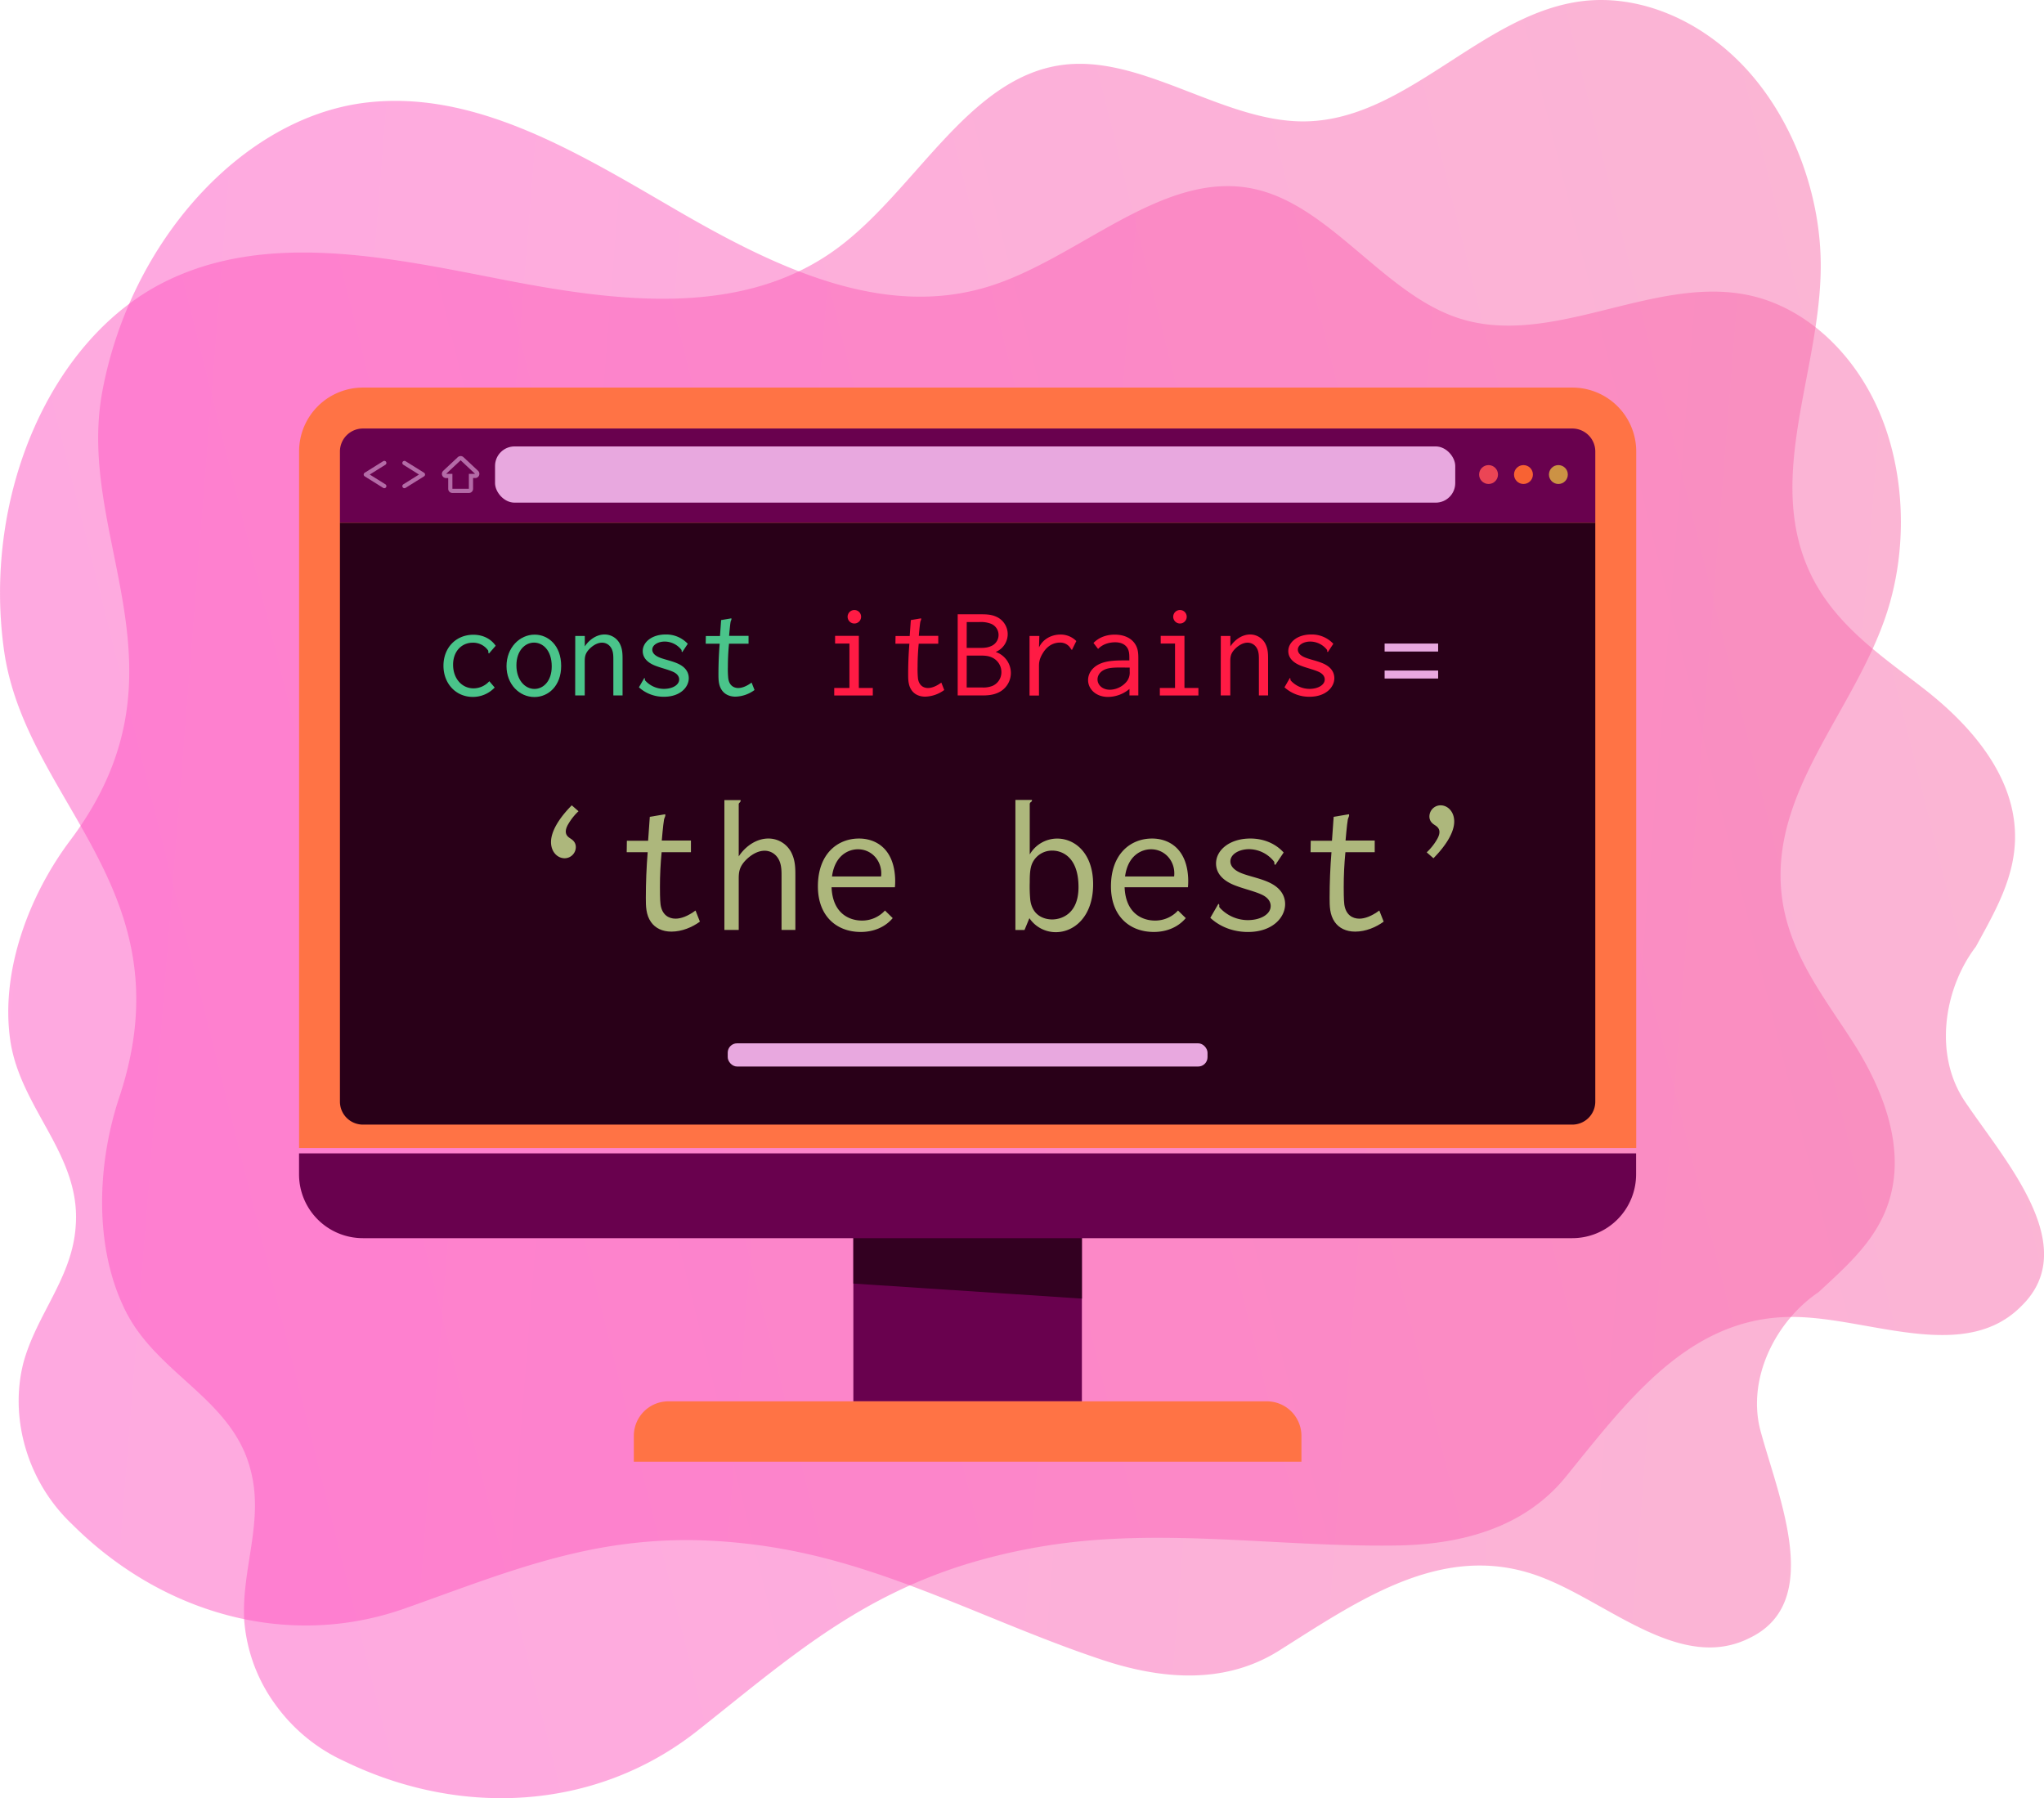 <svg xmlns="http://www.w3.org/2000/svg" xmlns:xlink="http://www.w3.org/1999/xlink" width="1569.37" height="1380.57" viewBox="0 0 1569.37 1380.57">
  <defs>
    <style>
      .a, .b, .k, .l {
        opacity: 0.5;
      }

      .a {
        fill: url(#a);
      }

      .b {
        fill: url(#b);
      }

      .c {
        fill: #ff7345;
      }

      .d {
        fill: #69014e;
      }

      .e {
        fill: #330021;
      }

      .f {
        fill: #290018;
      }

      .g {
        fill: #e8a8df;
      }

      .h {
        fill: #eb4555;
      }

      .i {
        fill: #f86233;
      }

      .j {
        fill: #cc9244;
      }

      .k {
        fill: none;
        stroke: #ffd6ff;
        stroke-linecap: round;
        stroke-linejoin: round;
        stroke-width: 3.22px;
      }

      .m {
        fill: #ffd6ff;
      }

      .n {
        fill: #adb77c;
      }

      .o {
        fill: #4ac48a;
      }

      .p {
        fill: #ff1b44;
      }
    </style>
    <linearGradient id="a" x1="-116.26" y1="519.35" x2="1223.97" y2="519.35" gradientTransform="matrix(1.08, 0.09, -0.1, 1.26, 196.27, 0.3)" gradientUnits="userSpaceOnUse">
      <stop offset="0" stop-color="#ff53c3"/>
      <stop offset="1" stop-color="#f86caa"/>
    </linearGradient>
    <linearGradient id="b" x1="-72.28" y1="1036.13" x2="1429.27" y2="1036.13" gradientTransform="matrix(0.97, -0.24, 0.28, 1.12, -167.92, -327.14)" xlink:href="#a"/>
  </defs>
  <g>
    <g>
      <path class="a" d="M1421.47,798.19c-22.48-34.69-49.62-69-53.79-113.84-7.22-77.66,55.38-138.13,80.19-211.31,17.15-50.61,15.22-110-5.12-157.14s-58.66-81-101.35-89.52c-73.46-14.74-151.08,41.74-222.66,17.5-57.31-19.41-98.35-87.28-157.16-99.11-69.21-13.92-133,53.43-201.92,75-82.42,25.83-166.18-15.4-241.62-59.27S363.43,68.12,279.29,79c-93.65,12.15-179,106.11-200.63,221C57.17,413.93,152,514.74,53.78,645.4,23.07,686.23.11,744.74,7.87,798.6c3.77,26.17,17.44,48.41,29.67,70.79S60.41,914.55,58.07,942c-2.81,39.1-29.75,66.85-40,103.9-5.91,22.84-4.56,46.47,2.23,68.11a131.15,131.15,0,0,0,35,56.18c68.2,68.19,164.93,96.56,255.26,64.8,57.42-20.28,111-42.26,170.63-49.67a364.16,364.16,0,0,1,60.22-2.62,436.29,436.29,0,0,1,58.65,6.37c85.59,15.06,162.36,57.35,245.36,85,44.92,15.07,93.75,19.79,135.94-6.37,63.68-40.11,128.93-86.26,204.27-56,51,20.18,105.55,72.13,157.67,45.88,56.71-27.16,23-106,8.86-157.4-11.89-41.16,11.36-86.06,44.11-108.12,21.87-20.3,44.94-40.12,54.26-70.43C1463.7,878.79,1444,832.87,1421.47,798.19Z"/>
      <path class="b" d="M1478.39,529.78c-33.32-26.13-71-50.27-89.78-92.49-32.43-73,9-152.92,9.34-232.41.24-55-21.07-112.06-56.34-151S1257.81-5,1213.28,1.08c-76.62,10.46-134,91.53-211.94,92.12-62.36.47-124.65-51.64-186-43.3-72.21,9.82-112.57,96.8-172.87,141C570.32,243.84,475,232,386.89,214.84s-181.33-37.64-260,1.35C39.3,259.6-13.38,379.69,3,498.68c16.2,117.92,141.88,183.88,88.51,344-16.67,50-20,114.65,5.19,164.37,12.23,24.16,32.86,41.17,52.13,58.8s37.11,36.17,43.79,63.63c10,39-7.24,75-5.11,114.46a125.89,125.89,0,0,0,24.43,65.44,133,133,0,0,0,52.52,42.81c88.95,43.26,192.78,38.19,270.71-23.14,49.49-39.09,94.72-78.52,150.57-105.83a379.18,379.18,0,0,1,58-22.87,454.88,454.88,0,0,1,59.42-13.59c88.58-14.24,177.46,1,267.62-.19,48.84-.51,98.11-12.39,130.8-52,49.14-60.47,97.85-127.33,181.4-123.32,56.44,2.4,126.75,34.48,169.12-8.61,46.55-45.53-12.17-110.71-42.77-156-25.07-36-17-87.47,7.79-119.95,14.75-27.11,30.82-54.16,30-86.75C1546,593.86,1511.7,555.9,1478.39,529.78Z"/>
    </g>
    <g>
      <path class="c" d="M1256.28,346.62a49,49,0,0,0-49-49.05H278.64a49,49,0,0,0-49,49.05V881.38H1256.28Z"/>
      <g>
        <g>
          <rect class="d" x="655.2" y="946.51" width="175.47" height="129.37"/>
          <polygon class="e" points="830.68 997 655.2 985.45 655.2 946.51 830.67 946.51 830.68 997"/>
        </g>
        <path class="c" d="M513.17,1075.88H972.7a26.53,26.53,0,0,1,26.53,26.53v19.85a0,0,0,0,1,0,0H486.65a0,0,0,0,1,0,0v-19.85a26.53,26.53,0,0,1,26.53-26.53Z"/>
      </g>
      <path class="d" d="M229.6,885.51V901.6a49,49,0,0,0,49,49h928.59a49,49,0,0,0,49-49V885.51Z"/>
      <path class="d" d="M1224.86,346.62A17.65,17.65,0,0,0,1207.23,329H278.64A17.65,17.65,0,0,0,261,346.62v54.76h963.85Z"/>
      <path class="f" d="M261,401.38V845.79a17.65,17.65,0,0,0,17.63,17.63h928.59a17.65,17.65,0,0,0,17.63-17.63V401.38Z"/>
      <rect class="g" x="558.74" y="801.01" width="368.39" height="17.82" rx="7.17"/>
      <rect class="g" x="380.09" y="342.74" width="737.24" height="43.17" rx="15"/>
      <circle class="h" cx="1142.9" cy="364.33" r="7.25"/>
      <circle class="i" cx="1169.71" cy="364.33" r="7.25"/>
      <circle class="j" cx="1196.52" cy="364.33" r="7.25"/>
      <polyline class="k" points="295.07 355.44 280.84 364.33 295.07 373.21"/>
      <polyline class="k" points="310.52 355.44 324.75 364.33 310.52 373.21"/>
      <g class="l">
        <path class="m" d="M353.66,353.38l11.14,10.44H360v11.45H347.35V363.82h-4.83l11.14-10.44m0-3.22a3.21,3.21,0,0,0-2.2.87l-11.14,10.44a3.21,3.21,0,0,0,2.2,5.56h1.62v8.24a3.22,3.22,0,0,0,3.21,3.22H360a3.22,3.22,0,0,0,3.22-3.22V367h1.62a3.21,3.21,0,0,0,2.2-5.56L355.85,351a3.17,3.17,0,0,0-2.19-.87Z"/>
      </g>
      <g>
        <path class="n" d="M439,618.29l5.18,4.53a43.43,43.43,0,0,0-7.54,9.33c-.74,1.2-2.23,3.76-2.23,6.25,0,3.08,2.22,4.46,3.52,5.33s4.18,2.61,4.18,6.64a8.61,8.61,0,0,1-8.63,8.55c-5.34,0-10.42-4.76-10.42-12.44S428.5,628.89,439,618.29Z"/>
        <path class="n" d="M510.7,625.14c.52,1.52-.55,2.44-.85,4.05-.71,3.8-1.74,16.14-1.74,16.14H530.5v8.93H508q-1.31,13.37-1.3,26.81c0,9.94.36,12.57.44,13.18,1.09,8.23,6.41,11.06,11.53,11.06,4.22,0,9.53-1.94,15.35-6.26l3.36,8.54c-5.79,4.25-13.74,7.66-21.9,7.66-7,0-12.36-2.72-15.61-7.3-4-5.62-4-12.51-4-18.65q0-17.46,1.42-35H481.18l.13-8.8h16.31l1.3-18.38Z"/>
        <path class="n" d="M556.18,614.26h12.43a1.41,1.41,0,0,1,.07.45,2.36,2.36,0,0,1-.95,1.61,1.76,1.76,0,0,0-.54,1.44V657.5c5-7.64,13.47-13.72,22.77-13.72a19.7,19.7,0,0,1,18.25,12.09c2.43,5.51,2.47,11.16,2.47,16.51v41.56H600.06v-41.3c0-4.84,0-10.72-3.74-15.15a12,12,0,0,0-9.29-4.34c-7.24,0-13.83,6.06-16.44,9.54-2.85,3.8-3.4,7.15-3.4,11.77v39.48h-11Z"/>
        <path class="n" d="M686.63,668.1a51.4,51.4,0,0,1,.47,13.09H638.47c.82,20.52,14.09,25.57,23.26,25.57a23.63,23.63,0,0,0,17.74-7.71l5.95,5.83c-5.87,7-14.75,10.63-24.53,10.63-18.61,0-32.91-12.22-32.91-35,0-25,15.15-36.72,31.51-36.72C670.73,643.74,683.52,649.7,686.63,668.1Zm-10.14,4.8c1.29-11.11-6.64-20.86-17.75-20.86-7.35,0-17.79,4.7-19.92,20.86Z"/>
        <path class="n" d="M792.32,614.13c.25.91-.57,1.49-.82,1.69a1.75,1.75,0,0,0-.87,1.68V656a24.36,24.36,0,0,1,21.12-12.18c13.47,0,27.55,11.12,27.55,35.06,0,24.86-14.59,36.8-28.64,36.8a24.41,24.41,0,0,1-20.29-10.75l-3.75,9.06h-7V614.13Zm.1,48.94c-1.55,3.77-1.79,8.18-1.79,14.38a110.69,110.69,0,0,0,.42,13.53c1.73,13.06,12.08,14.93,16.77,14.93,6.7,0,20.25-3.83,20.25-24.81,0-24.19-13.64-28.05-20.08-28.05A16.67,16.67,0,0,0,792.42,663.07Z"/>
        <path class="n" d="M911.63,668.1a51.4,51.4,0,0,1,.47,13.09H863.47c.82,20.52,14.09,25.57,23.26,25.57a23.63,23.63,0,0,0,17.74-7.71l5.95,5.83c-5.87,7-14.75,10.63-24.53,10.63-18.61,0-32.9-12.22-32.9-35,0-25,15.14-36.72,31.5-36.72C895.73,643.74,908.52,649.7,911.63,668.1Zm-10.14,4.8c1.29-11.11-6.64-20.86-17.75-20.86-7.35,0-17.78,4.7-19.92,20.86Z"/>
        <path class="n" d="M979.21,664c-.27-.06-.79-.31-.78-1.21a1.84,1.84,0,0,0-.32-1.43,24.78,24.78,0,0,0-19-9.41c-7.74,0-14.43,3.85-14.43,9.36,0,2.3,1.19,5.63,6.78,8.33,6.41,3.1,17.44,4.64,25.19,9,8.11,4.55,10.06,10.75,10.06,15.49,0,10.35-9.79,21.4-28.51,21.4-10.41,0-20.89-3.39-28.93-10.87l6.21-10.75a1.39,1.39,0,0,1,.67,1.41,1.84,1.84,0,0,0,.41,1.61A29.37,29.37,0,0,0,958,706.43c9.79,0,17.62-4.42,17.62-10.84,0-2.48-1.18-6.09-6.84-8.73-5-2.37-12.62-4.19-18.41-6.29-3.72-1.34-16.7-5.7-16.7-17.66,0-10.24,10.43-19.13,26.34-19.13,10.14,0,19.24,3.76,25.57,10.74Z"/>
        <path class="n" d="M1035.7,625.14c.52,1.52-.55,2.44-.85,4.05-.71,3.8-1.74,16.14-1.74,16.14h22.39v8.93H1033q-1.31,13.37-1.3,26.81c0,9.94.36,12.57.44,13.18,1.09,8.23,6.41,11.06,11.53,11.06,4.22,0,9.53-1.94,15.35-6.26l3.36,8.54c-5.79,4.25-13.74,7.66-21.9,7.66-7,0-12.36-2.72-15.61-7.3-4-5.62-4-12.51-4-18.65q0-17.46,1.42-35h-16.05l.13-8.8h16.31l1.3-18.38Z"/>
        <path class="n" d="M1100.6,658.92l-5.18-4.53a43.43,43.43,0,0,0,7.54-9.33c.74-1.2,2.23-3.76,2.23-6.25,0-3.08-2.21-4.46-3.52-5.33s-4.18-2.61-4.18-6.64a8.61,8.61,0,0,1,8.63-8.55c5.34,0,10.42,4.76,10.42,12.44S1111.05,648.32,1100.6,658.92Z"/>
      </g>
      <g>
        <path class="g" d="M1104.19,494.09v6.13H1063.1v-6.13Zm0,20.72v6.12H1063.1v-6.12Z"/>
        <g>
          <path class="o" d="M375.42,501.74c-.8-.59-.25-1.53-.63-2.31a14,14,0,0,0-11.82-6c-8.4,0-15.09,6.5-15.09,16.91,0,10.68,6.79,18.14,15.69,18.14A16.21,16.21,0,0,0,375.68,523l4.14,4.84A22.92,22.92,0,0,1,363,535.06c-12.92,0-22.51-10.18-22.51-23.95s9.54-23.78,23-23.78c7.35,0,13.49,3.19,17.09,8.46Z"/>
          <path class="o" d="M410.31,535.14c-11.51,0-21.41-9.79-21.41-23.69,0-14.12,10-24.21,21.62-24.21,10.39,0,20.34,8.28,20.34,24.06C430.86,526.44,421.13,535.14,410.31,535.14ZM396.5,510.82c0,11.27,6.58,18.11,13.87,18.11,6.66,0,13.25-5.83,13.25-17.33,0-12.55-7-18.24-13.59-18.24C403.05,493.36,396.5,499.62,396.5,510.82Z"/>
          <path class="o" d="M441.67,488.28H449v8c3.35-5.1,9-9.15,15.18-9.15a13.13,13.13,0,0,1,12.17,8.06c1.62,3.67,1.65,7.44,1.65,11v27.71h-7.08V506.4c0-3.22,0-7.14-2.49-10.1a8,8,0,0,0-6.2-2.89c-4.83,0-9.22,4-11,6.36-1.9,2.53-2.27,4.77-2.27,7.84v26.33h-7.34Z"/>
          <path class="o" d="M523.86,500.62c-.17,0-.52-.2-.52-.8a1.24,1.24,0,0,0-.21-1,16.51,16.51,0,0,0-12.68-6.27c-5.17,0-9.63,2.56-9.63,6.24,0,1.53.79,3.75,4.53,5.55,4.27,2.07,11.62,3.1,16.79,6,5.4,3,6.7,7.16,6.7,10.33,0,6.89-6.52,14.26-19,14.26a28.05,28.05,0,0,1-19.28-7.25l4.14-7.16a.91.91,0,0,1,.44.94,1.26,1.26,0,0,0,.28,1.07,19.58,19.58,0,0,0,14.3,6.36c6.52,0,11.74-2.95,11.74-7.23,0-1.65-.79-4.06-4.56-5.82-3.37-1.58-8.41-2.79-12.28-4.19-2.48-.89-11.13-3.8-11.13-11.78,0-6.82,7-12.75,17.57-12.75a22.6,22.6,0,0,1,17,7.16Z"/>
          <path class="o" d="M561.52,474.73c.35,1-.37,1.63-.57,2.7-.47,2.53-1.15,10.76-1.15,10.76h14.93v6h-15q-.87,8.91-.87,17.87a68.06,68.06,0,0,0,.3,8.79c.73,5.48,4.27,7.37,7.68,7.37,2.82,0,6.36-1.29,10.24-4.17l2.24,5.7a25.62,25.62,0,0,1-14.6,5.1c-4.67,0-8.24-1.81-10.41-4.87-2.66-3.74-2.69-8.33-2.69-12.43q0-11.64.95-23.36H541.84l.09-5.87H552.8l.87-12.26Z"/>
        </g>
        <g>
          <path class="p" d="M659.42,488.19v40h10.71v5.79H640.52v-5.79h11.66V494.06h-11v-5.87Zm1.73-14.71a5.18,5.18,0,1,1-5.18-5.14A5.15,5.15,0,0,1,661.15,473.48Z"/>
          <path class="p" d="M707.18,474.73c.35,1-.37,1.63-.57,2.7-.47,2.53-1.16,10.76-1.16,10.76h14.94v6h-15q-.87,8.91-.87,17.87a72.59,72.59,0,0,0,.29,8.79c.74,5.48,4.28,7.37,7.69,7.37,2.82,0,6.36-1.29,10.24-4.17l2.24,5.7a25.62,25.62,0,0,1-14.6,5.1c-4.67,0-8.24-1.81-10.41-4.87-2.66-3.74-2.69-8.33-2.69-12.43q0-11.64.94-23.36H687.5l.09-5.87h10.87l.87-12.26Z"/>
          <path class="p" d="M753,471.62c3.83,0,7.74.05,11.64,1.74a14.65,14.65,0,0,1,9.07,13.49,14.83,14.83,0,0,1-9.23,13.69,17.1,17.1,0,0,1,11.66,16.14,16.61,16.61,0,0,1-10.39,15.38c-4.31,1.83-8.6,1.88-12.84,1.88h-17.6V471.62Zm-10.79,25.81H752c2.78,0,5.76,0,8.63-1.25a9.26,9.26,0,0,0-.26-17.47,21.46,21.46,0,0,0-8.28-1.13h-9.84Zm0,30.38h11.91a18.67,18.67,0,0,0,8-1.26A11.39,11.39,0,0,0,768.86,516a12.26,12.26,0,0,0-7.08-11.15c-3.11-1.47-6.2-1.53-9.35-1.53H742.25Z"/>
          <path class="p" d="M798,488.28l-.26,8.8c3-6.53,9.76-9.9,16.44-9.9a16.83,16.83,0,0,1,12.21,5L823,499.07a19.22,19.22,0,0,1-1.69-2.29,9.27,9.27,0,0,0-7.55-3.43c-3.23,0-8.68,1.14-12.83,7.7-3.11,4.92-3.21,7.95-3.21,10.7V534h-7.25V488.28Z"/>
          <path class="p" d="M855.88,487.24c7.09,0,12.89,2.59,15.89,7.59,2.11,3.52,2.24,7.05,2.24,10.8v28.31h-6.82v-5a26,26,0,0,1-16.4,6.13c-9.55,0-15.37-6.23-15.37-12.93,0-5.07,3.27-10.41,10.47-13.06,5.81-2.13,13-2.06,19.75-2.06h1.47v-1.64c0-2.42,0-5.36-1.49-7.86-1.29-2.12-4-4.4-9.4-4.4-4.22,0-9.36,1.18-13.11,5.1l-3.54-4.58C843.84,489.22,849.72,487.24,855.88,487.24Zm9.85,25.29c-4.75,0-10.87-.3-15,.69-5.73,1.37-8.06,5.1-8.06,8.42,0,4.08,3.54,7.91,9.6,7.91a17.22,17.22,0,0,0,12-5.39,11,11,0,0,0,3.1-8.61v-3Z"/>
          <path class="p" d="M909.42,488.19v40h10.71v5.79H890.52v-5.79h11.66V494.06h-11v-5.87Zm1.73-14.71a5.18,5.18,0,1,1-5.18-5.14A5.15,5.15,0,0,1,911.15,473.48Z"/>
          <path class="p" d="M937.33,488.28h7.34v8c3.35-5.1,9-9.15,15.18-9.15A13.13,13.13,0,0,1,972,495.22c1.62,3.67,1.64,7.44,1.64,11v27.71h-7.07V506.4c0-3.22,0-7.14-2.5-10.1a8,8,0,0,0-6.19-2.89c-4.83,0-9.22,4-11,6.36-1.9,2.53-2.27,4.77-2.27,7.84v26.33h-7.34Z"/>
          <path class="p" d="M1019.52,500.62c-.17,0-.52-.2-.52-.8a1.24,1.24,0,0,0-.21-1,16.51,16.51,0,0,0-12.68-6.27c-5.17,0-9.63,2.56-9.63,6.24,0,1.53.79,3.75,4.53,5.55,4.27,2.07,11.62,3.1,16.79,6,5.4,3,6.7,7.16,6.7,10.33,0,6.89-6.52,14.26-19,14.26a28,28,0,0,1-19.28-7.25l4.14-7.16a.91.91,0,0,1,.44.94,1.26,1.26,0,0,0,.28,1.07,19.57,19.57,0,0,0,14.29,6.36c6.53,0,11.75-2.95,11.75-7.23,0-1.65-.79-4.06-4.56-5.82-3.37-1.58-8.41-2.79-12.28-4.19-2.48-.89-11.13-3.8-11.13-11.78,0-6.82,7-12.75,17.57-12.75a22.6,22.6,0,0,1,17,7.16Z"/>
        </g>
      </g>
    </g>
  </g>
</svg>
